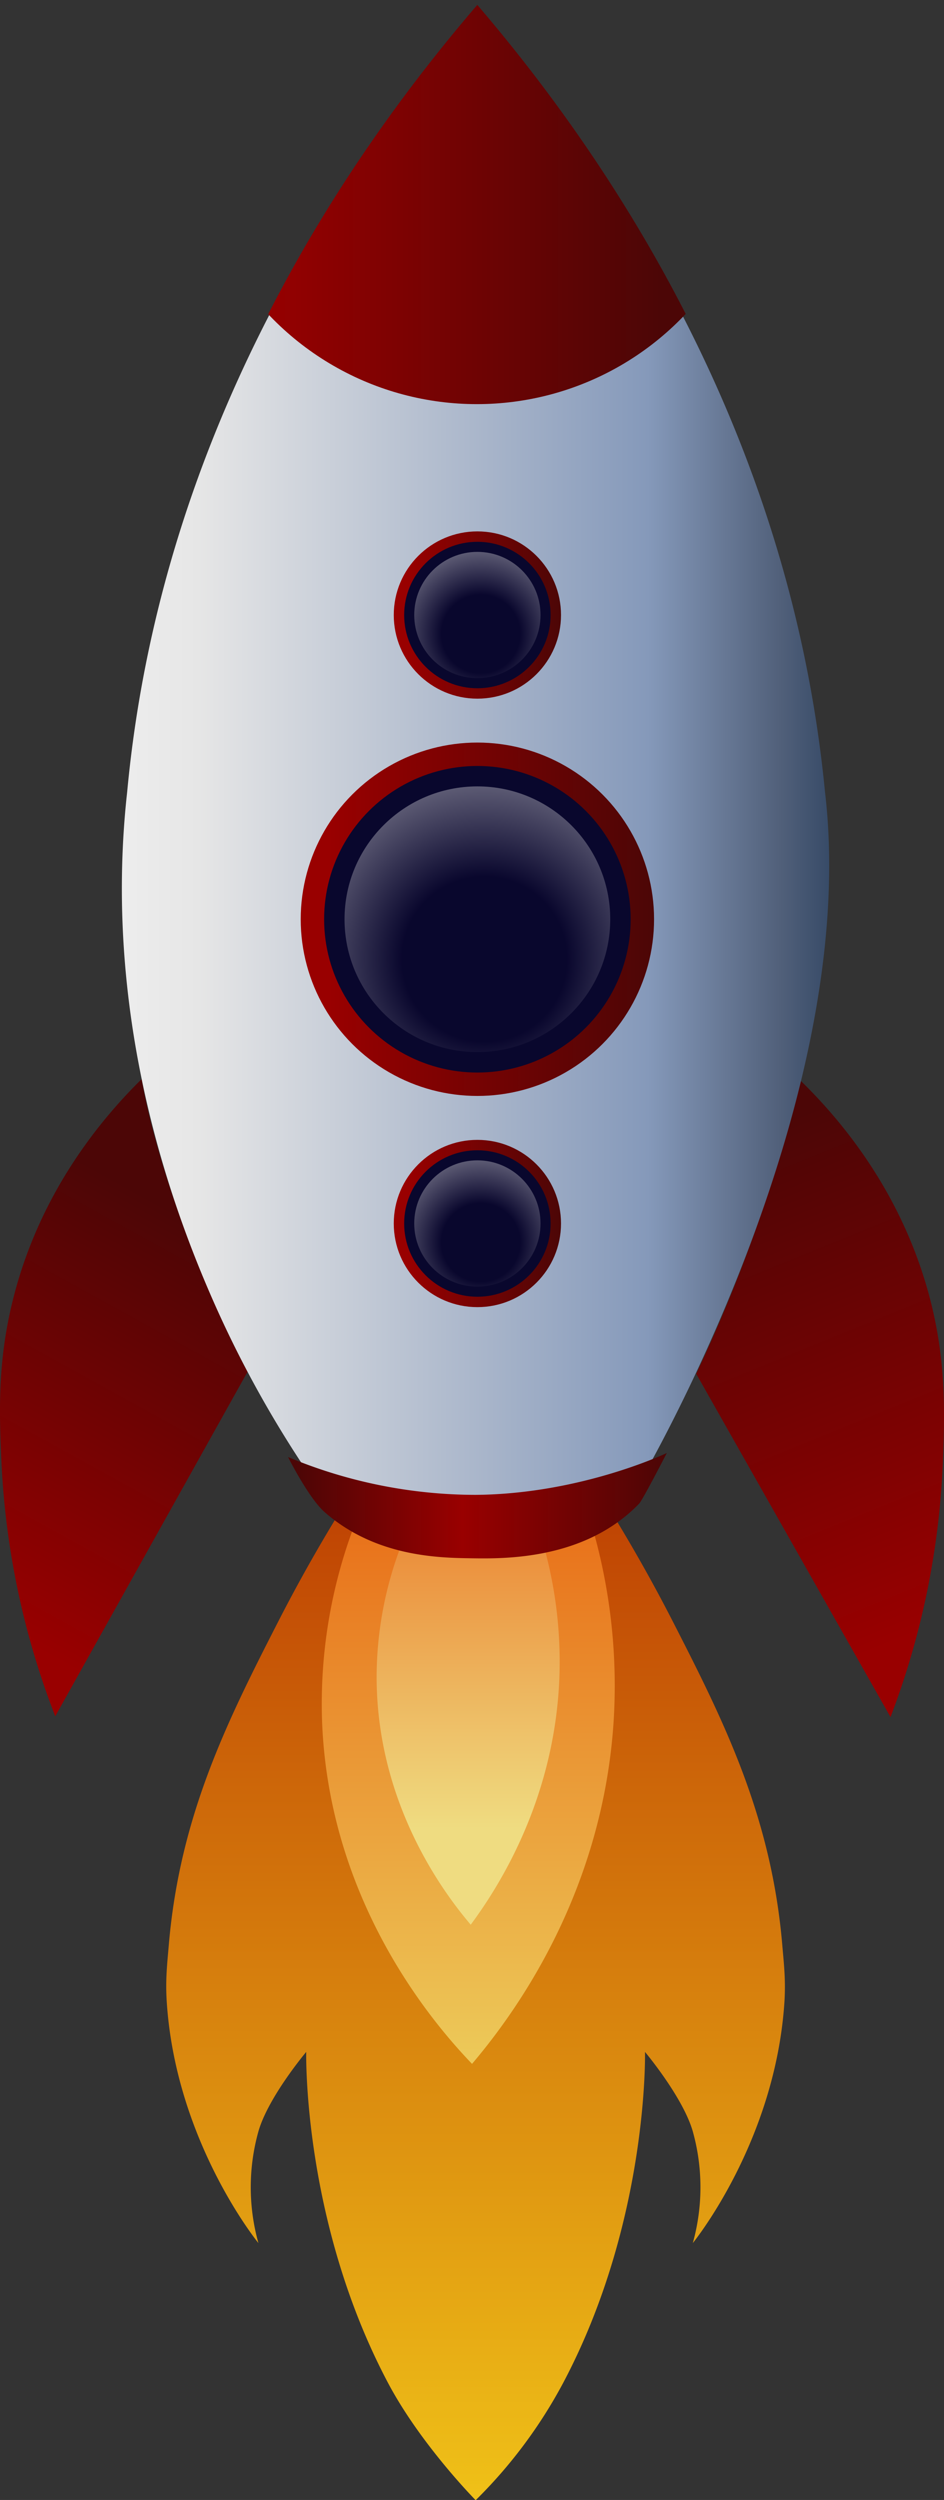 <svg id="Layer_1" data-name="Layer 1" xmlns="http://www.w3.org/2000/svg" xmlns:xlink="http://www.w3.org/1999/xlink" viewBox="0 0 344.13 911.25"><rect x="0" y="0" width="344.13" height="911.25" fill="#333333" stroke="none"/><defs><style>.cls-1{fill:none;}.cls-2{fill:url(#linear-gradient);}.cls-3{fill:url(#linear-gradient-2);}.cls-4{fill:url(#linear-gradient-3);}.cls-5{fill:url(#linear-gradient-4);}.cls-6{fill:url(#linear-gradient-5);}.cls-7{fill:url(#linear-gradient-6);}.cls-8{fill:url(#linear-gradient-7);}.cls-9{clip-path:url(#clip-path);}.cls-10{fill:url(#linear-gradient-8);}.cls-11,.cls-13,.cls-15{fill:#09072d;stroke-miterlimit:10;}.cls-11{stroke-width:8.53px;stroke:url(#linear-gradient-9);}.cls-12,.cls-14,.cls-16{opacity:0.72;}.cls-12{fill:url(#radial-gradient);}.cls-13,.cls-15{stroke-width:3.79px;}.cls-13{stroke:url(#linear-gradient-10);}.cls-14{fill:url(#radial-gradient-2);}.cls-15{stroke:url(#linear-gradient-11);}.cls-16{fill:url(#radial-gradient-3);}</style><linearGradient id="linear-gradient" x1="-18.13" y1="600.24" x2="67.98" y2="444.13" gradientUnits="userSpaceOnUse"><stop offset="0.08" stop-color="#900"/><stop offset="1" stop-color="#4c0606"/></linearGradient><linearGradient id="linear-gradient-2" x1="346.54" y1="608.49" x2="268.15" y2="415.72" xlink:href="#linear-gradient"/><linearGradient id="linear-gradient-3" x1="173.36" y1="967.08" x2="173.36" y2="525.94" gradientUnits="userSpaceOnUse"><stop offset="0.08" stop-color="#f2c819"/><stop offset="1" stop-color="#bc3b02"/></linearGradient><linearGradient id="linear-gradient-4" x1="170.7" y1="820.79" x2="170.7" y2="539.74" gradientUnits="userSpaceOnUse"><stop offset="0.18" stop-color="#edd25f"/><stop offset="1" stop-color="#e86a15"/></linearGradient><linearGradient id="linear-gradient-5" x1="170.67" y1="728.39" x2="170.67" y2="528.9" gradientUnits="userSpaceOnUse"><stop offset="0.31" stop-color="#efdc81"/><stop offset="1" stop-color="#ea7424"/></linearGradient><linearGradient id="linear-gradient-6" x1="21.25" y1="282.68" x2="304.12" y2="282.68" gradientUnits="userSpaceOnUse"><stop offset="0.01" stop-color="#f2f2f2"/><stop offset="0.18" stop-color="#e6e6e6"/><stop offset="0.76" stop-color="#8599ba"/><stop offset="0.93" stop-color="#51607a"/><stop offset="1" stop-color="#354966"/></linearGradient><linearGradient id="linear-gradient-7" x1="104.99" y1="548.83" x2="243.08" y2="548.83" gradientUnits="userSpaceOnUse"><stop offset="0" stop-color="#4c0606"/><stop offset="0.02" stop-color="#4c0606"/><stop offset="0.46" stop-color="#900"/><stop offset="1" stop-color="#4c0606"/></linearGradient><clipPath id="clip-path"><circle class="cls-1" cx="173.83" cy="42.73" r="104.58"/></clipPath><linearGradient id="linear-gradient-8" x1="44.9" y1="280.73" x2="302.76" y2="280.73" gradientUnits="userSpaceOnUse"><stop offset="0.01" stop-color="#900"/><stop offset="0.18" stop-color="#900"/><stop offset="0.76" stop-color="#4c0606"/><stop offset="1" stop-color="#4c0606"/></linearGradient><linearGradient id="linear-gradient-9" x1="109.63" y1="335.07" x2="238.44" y2="335.07" xlink:href="#linear-gradient"/><radialGradient id="radial-gradient" cx="176.6" cy="349.61" r="97.15" gradientUnits="userSpaceOnUse"><stop offset="0.31" stop-color="#09072d"/><stop offset="1" stop-color="#f2f2f2"/></radialGradient><linearGradient id="linear-gradient-10" x1="143.55" y1="224.18" x2="204.52" y2="224.18" xlink:href="#linear-gradient"/><radialGradient id="radial-gradient-2" cx="175.25" cy="231.09" r="46.18" xlink:href="#radial-gradient"/><linearGradient id="linear-gradient-11" x1="143.55" y1="445.97" x2="204.52" y2="445.97" xlink:href="#linear-gradient"/><radialGradient id="radial-gradient-3" cx="175.25" cy="452.88" r="46.18" xlink:href="#radial-gradient"/></defs><path class="cls-2" d="M51.65,393.32C37.5,407.26,14.85,433.8,4.89,473.05-1,496.16-.27,515.09.53,533a293.5,293.5,0,0,0,19.61,92.59L90.25,500S78.54,479.2,66.58,446.27C54.33,412.56,51.65,393.32,51.65,393.32Z"/><path class="cls-3" d="M291.77,393.83c14.24,13.86,37,40.27,47.23,79.46,6,23.08,5.4,42,4.7,59.89a293.29,293.29,0,0,1-19.07,92.71L253.8,500.76a570,570,0,0,0,21.77-52.84C282.39,428.68,287.66,410.52,291.77,393.83Z"/><path class="cls-4" d="M285.18,709c-4-47-21.22-81.47-39.93-118-5.23-10.22-13.13-24.9-23.82-42.15a110.81,110.81,0,0,1-96.41.39c-10.56,17.08-18.37,31.62-23.56,41.76-18.75,36.63-35.93,71-39.93,118-.57,6.75-1.27,12.57-.74,20.72,3.33,51.11,33.41,87.88,33.41,87.88a75.53,75.53,0,0,1,0-40.67c3.57-12.55,17.43-29,17.43-29s-1.41,61.61,29.77,120.55c11.92,22.54,32,42.85,32,42.85a176.88,176.88,0,0,0,31.95-42.85c31.18-58.94,29.78-120.55,29.78-120.55s13.86,16.5,17.43,29a75.64,75.64,0,0,1,0,40.67s30.07-36.77,33.4-87.88C286.46,721.54,285.75,715.72,285.18,709Z"/><path class="cls-5" d="M130.68,552.13a184.07,184.07,0,0,0-13.24,76c2.79,66.81,42.22,111.21,54.64,124.16,14-16.53,46.94-59.94,51.51-123.31a208.22,208.22,0,0,0-8.94-76.58,120.77,120.77,0,0,1-84-.32Z"/><path class="cls-6" d="M148.78,557.16a134.77,134.77,0,0,0-11.48,53.65c-.13,47.49,25.62,80.53,34.3,90.75,9.88-13.34,30.63-45.33,32.32-90.14a157.23,157.23,0,0,0-7.5-54,113,113,0,0,1-47.64-.25Z"/><path class="cls-7" d="M300.75,288.66c13.63,115-68.34,253-68.34,253a98.78,98.78,0,0,1-114.61,3.15,403.37,403.37,0,0,1-41.68-74.34C56.27,424.36,38.41,360.32,46.36,288.66,58.8,155.15,128,56.8,173.56,3.74,219.37,57.32,287.86,155.53,300.75,288.66Z"/><path class="cls-8" d="M118.39,551.22C137,567.49,160,567.83,171.88,568c12,.18,41.36.61,61.12-19.93,1.32-1.37,10.08-18.45,10.08-18.45s-31.3,15-69.82,15.26A177.67,177.67,0,0,1,105,531.09S112.53,546.1,118.39,551.22Z"/><g class="cls-9"><path class="cls-10" d="M301.23,286.71c13.63,115-68.35,253-68.35,253a98.78,98.78,0,0,1-114.61,3.15,404,404,0,0,1-41.68-74.34c-19.84-46.12-37.7-110.16-29.75-181.82C59.27,153.19,128.43,54.85,174,1.78,219.84,55.37,288.33,153.58,301.23,286.71Z"/></g><circle class="cls-11" cx="174.03" cy="335.07" r="60.14"/><circle class="cls-12" cx="174.03" cy="335.07" r="48.43"/><circle class="cls-13" cx="174.03" cy="224.18" r="28.59"/><circle class="cls-14" cx="174.03" cy="224.18" r="23.02"/><circle class="cls-15" cx="174.03" cy="445.97" r="28.59"/><circle class="cls-16" cx="174.03" cy="445.97" r="23.02"/></svg>
